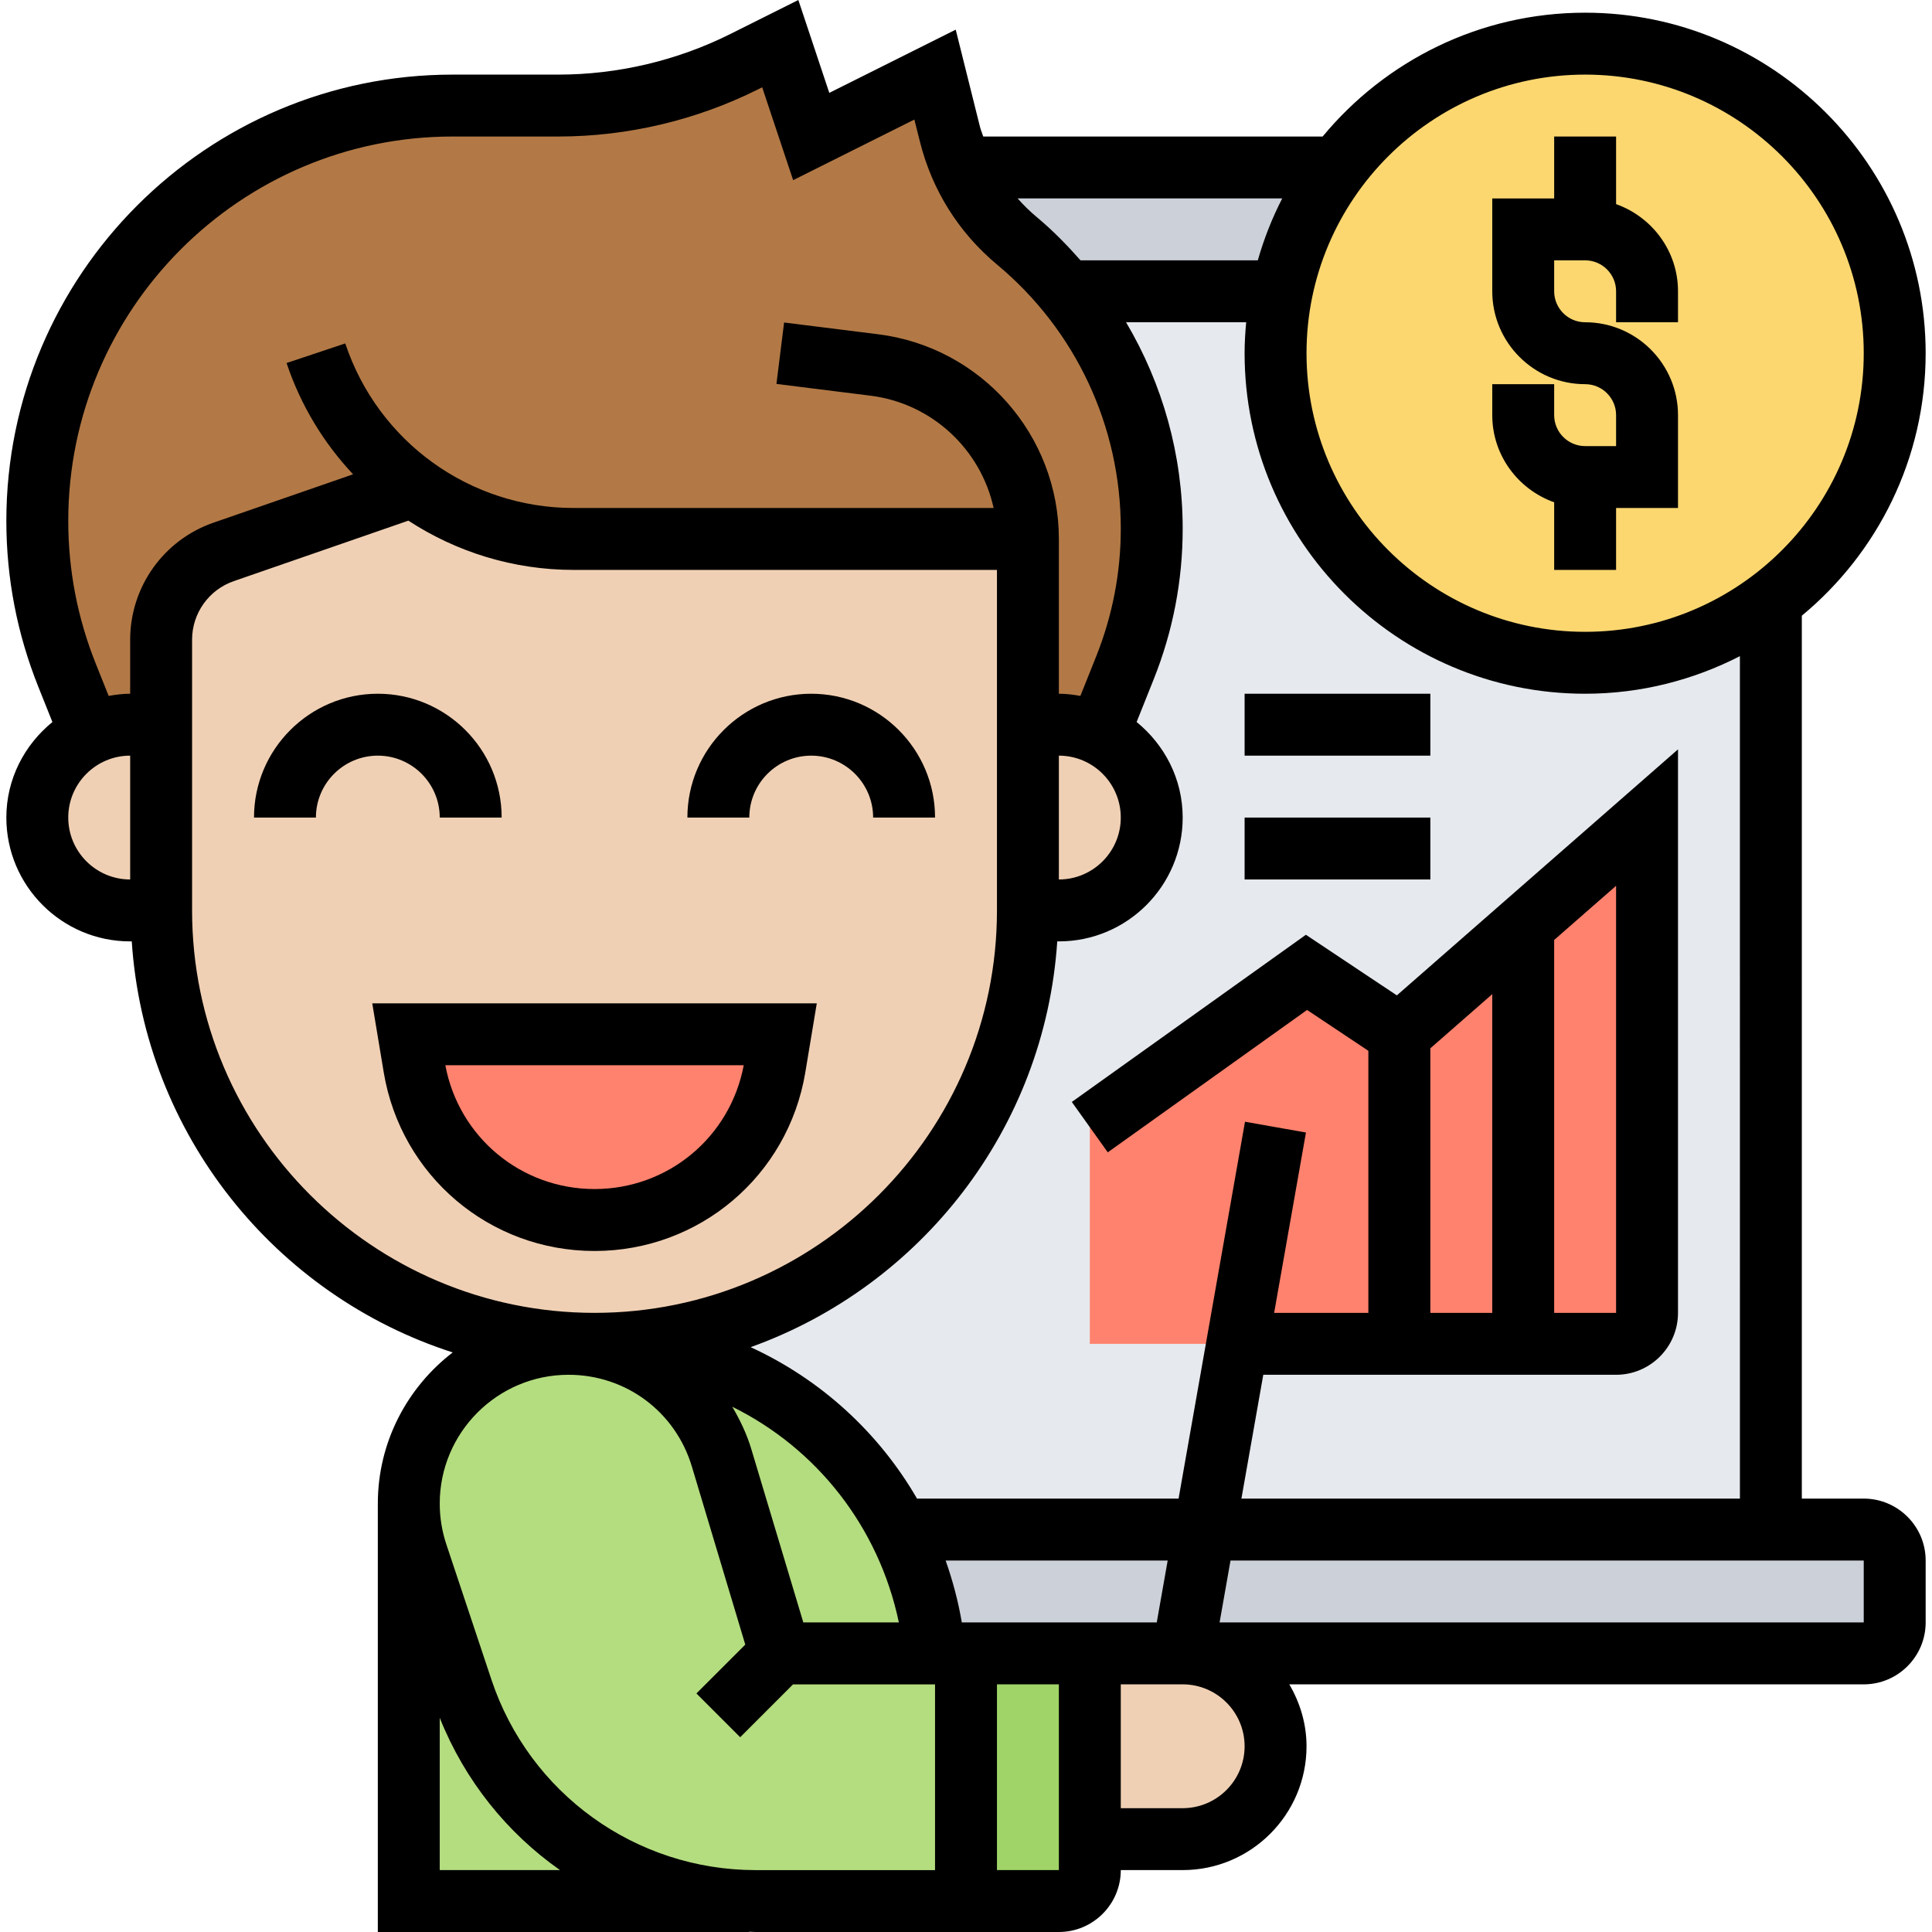 <svg id="_x30_1" enable-background="new 0 0 62 62.41" height="512" viewBox="0 0 62 62.41" width="512" xmlns="http://www.w3.org/2000/svg"><g><g><g><path d="m61 50.41v2c0 .55-.45 1-1 1h-22-3-4-1v-.05c-.14-1.42-.55-2.75-1.17-3.95h28.17 3c.55 0 1 .45 1 1z" fill="#ccd1d9"/></g><g><path d="m30.86 5.41h12.14c-.87 1.16-1.5 2.52-1.8 4h-6.94l-1.62-1.63c-.77-.64-1.38-1.46-1.78-2.37z" fill="#ccd1d9"/></g><g><path d="m34.26 9.41h6.94c-.13.64-.2 1.31-.2 2 0 5.52 4.48 10 10 10 2.25 0 4.33-.75 6-2v30h-28.17c-1.84-3.59-5.57-6-9.83-6 3.86 0 7.36-1.57 9.9-4.1 2.53-2.54 4.1-6.04 4.1-9.9h1c.83 0 1.58-.34 2.12-.88s.88-1.29.88-2.12c0-1.2-.7-2.23-1.72-2.71l.85-2.13c.58-1.43.87-2.95.87-4.49 0-1.79-.4-3.55-1.14-5.13-.43-.91-.97-1.76-1.6-2.54z" fill="#e6e9ed"/></g><g><path d="m32.64 7.78 1.62 1.63c.63.78 1.17 1.63 1.6 2.54.74 1.58 1.14 3.34 1.14 5.13 0 1.54-.29 3.06-.87 4.49l-.85 2.13c-.39-.19-.82-.29-1.28-.29h-1v-6h-14.68c-1.91 0-3.72-.62-5.19-1.7l-6.11 2.12c-1.21.42-2.02 1.55-2.02 2.83v2.75h-1c-.46 0-.89.1-1.28.29l-.76-1.89c-.63-1.59-.96-3.28-.96-4.98 0-3.7 1.5-7.06 3.93-9.49s5.79-3.93 9.49-3.93h3.41c2.09 0 4.14-.48 6-1.42l1.17-.58 1 3 4-2 .48 1.92c.09.37.22.74.37 1.08h.01c.4.91 1.01 1.73 1.78 2.37z" fill="#b27946"/></g><g><path d="m19 43.41c4.26 0 7.99 2.41 9.83 6 .62 1.2 1.03 2.53 1.17 3.95v.05h-5l-1.9-6.32c-.32-1.1-.99-2.02-1.86-2.66-.87-.65-1.94-1.02-3.08-1.02v-.03c.28.02.56.03.84.03z" fill="#b4dd7f"/></g><g><path d="m14.72 54.57c1.34 4.02 5.06 6.75 9.28 6.83v.01h-11v-12.84c0 .56.09 1.11.26 1.63z" fill="#b4dd7f"/></g><g><path d="m31 53.41v8h-6.79c-.07 0-.14 0-.21-.01-4.22-.08-7.94-2.81-9.28-6.83l-1.46-4.37c-.17-.52-.26-1.07-.26-1.63 0-1.42.58-2.72 1.51-3.65s2.23-1.51 3.65-1.51c1.14 0 2.21.37 3.08 1.02.87.64 1.54 1.56 1.86 2.66l1.9 6.32h5z" fill="#b4dd7f"/></g><g><path d="m35 59.41v1c0 .55-.45 1-1 1h-3v-8h4z" fill="#a0d468"/></g><g><path d="m38 53.41c1.66 0 3 1.34 3 3 0 .83-.34 1.58-.88 2.12s-1.29.88-2.12.88h-3v-6z" fill="#f0d0b4"/></g><g><path d="m35.28 23.7c1.02.48 1.72 1.51 1.72 2.71 0 .83-.34 1.58-.88 2.12s-1.29.88-2.12.88h-1v-6h1c.46 0 .89.1 1.28.29z" fill="#f0d0b4"/></g><g><path d="m5 23.41v6h-1c-.83 0-1.58-.34-2.12-.88s-.88-1.29-.88-2.12c0-1.2.7-2.23 1.72-2.71.39-.19.82-.29 1.28-.29z" fill="#f0d0b4"/></g><g><path d="m28.9 39.31c-2.54 2.53-6.04 4.1-9.9 4.1-.28 0-.56-.01-.84-.03-7.34-.43-13.16-6.52-13.16-13.97v-6-2.75c0-1.28.81-2.41 2.02-2.83l6.11-2.12c1.47 1.08 3.28 1.7 5.19 1.7h14.68v6 6c0 3.86-1.57 7.36-4.1 9.9z" fill="#f0d0b4"/></g><g><path d="m51 1.41c5.52 0 10 4.48 10 10 0 3.27-1.57 6.17-4 8-1.67 1.25-3.75 2-6 2-5.52 0-10-4.48-10-10 0-.69.07-1.36.2-2 .3-1.48.93-2.84 1.8-4 1.83-2.43 4.73-4 8-4z" fill="#fcd770"/></g><g><path d="m53 26.41v16c0 .55-.45 1-1 1h-17v-7l7-5 3 2z" fill="#ff826e"/></g><g><path d="m25 33.41-.18 1.07c-.47 2.84-2.93 4.93-5.82 4.93s-5.35-2.09-5.82-4.93l-.18-1.07z" fill="#ff826e"/></g></g><g><path d="m14 26.41h2c0-2.206-1.794-4-4-4s-4 1.794-4 4h2c0-1.103.897-2 2-2s2 .897 2 2z"/><path d="m26 24.41c1.103 0 2 .897 2 2h2c0-2.206-1.794-4-4-4s-4 1.794-4 4h2c0-1.103.897-2 2-2z"/><path d="m25.809 34.643.371-2.232h-14.36l.371 2.232c.558 3.342 3.421 5.768 6.809 5.768s6.251-2.427 6.809-5.768zm-11.628-.233h9.639c-.435 2.323-2.445 4-4.819 4s-4.386-1.677-4.82-4z"/><path d="m50 16.226v2.184h2v-2h2v-3c0-1.654-1.346-3-3-3-.552 0-1-.449-1-1v-1h1c.552 0 1 .449 1 1v1h2v-1c0-1.302-.839-2.402-2-2.816v-2.184h-2v2h-2v3c0 1.654 1.346 3 3 3 .552 0 1 .449 1 1v1h-1c-.552 0-1-.449-1-1v-1h-2v1c0 1.302.839 2.402 2 2.816z"/><path d="m60 48.41h-2v-28.521c2.441-2.019 4-5.07 4-8.479 0-6.065-4.935-11-11-11-3.408 0-6.459 1.559-8.479 4h-10.964c-.034-.107-.08-.209-.107-.319l-.782-3.133-4.084 2.042-1-3-2.198 1.099c-1.715.858-3.636 1.311-5.553 1.311h-3.417c-7.949 0-14.416 6.467-14.416 14.417 0 1.844.347 3.645 1.031 5.354l.457 1.143c-.9.733-1.488 1.837-1.488 3.086 0 2.206 1.794 4 4 4h.051c.414 6.233 4.637 11.435 10.368 13.278-1.468 1.128-2.419 2.895-2.419 4.884v13.838h12v-.008c.07.001.138.008.208.008h9.792c1.103 0 2-.897 2-2h2c2.206 0 4-1.794 4-4 0-.732-.212-1.409-.556-2h18.556c1.103 0 2-.897 2-2v-2c0-1.102-.897-2-2-2zm-4 0h-16.103l.706-4h11.397c1.103 0 2-.897 2-2v-18.203l-9.082 7.947-2.938-1.958-7.562 5.401 1.162 1.627 6.438-4.599 1.98 1.32v8.465h-3.044l1.028-5.826-1.969-.348-2.146 12.174h-8.449c-1.243-2.148-3.12-3.856-5.374-4.892 5.492-1.97 9.501-7.047 9.904-13.108h.052c2.206 0 4-1.794 4-4 0-1.249-.587-2.353-1.488-3.087l.551-1.378c.622-1.555.937-3.192.937-4.866 0-2.382-.648-4.674-1.829-6.669h3.88c-.03.33-.051.662-.051 1 0 6.065 4.935 11 11 11 1.801 0 3.498-.444 5-1.214zm-10-14.546 2-1.75v10.296h-2zm6-5.25v13.796h-2v-12.046zm-27.938 18.187c-.147-.488-.364-.935-.612-1.358 2.709 1.335 4.73 3.862 5.381 6.967h-3.086zm11.938-20.391c0 1.103-.897 2-2 2v-4c1.103 0 2 .897 2 2zm15-24c4.963 0 9 4.038 9 9s-4.037 9-9 9-9-4.038-9-9 4.037-9 9-9zm-10.574 6h-5.726c-.437-.494-.899-.968-1.414-1.397-.223-.186-.429-.388-.618-.603h8.547c-.326.634-.59 1.303-.789 2zm-38.426 18c0-1.103.897-2 2-2v4c-1.103 0-2-.897-2-2zm2-5.747v1.747c-.238 0-.468.03-.695.07l-.417-1.043c-.589-1.472-.888-3.023-.888-4.611 0-6.846 5.569-12.416 12.416-12.416h3.417c2.227 0 4.456-.526 6.447-1.522l.136-.068 1 3 3.916-1.958.179.713c.392 1.566 1.254 2.94 2.493 3.973 2.54 2.116 3.996 5.226 3.996 8.53 0 1.418-.268 2.806-.794 4.124l-.511 1.278c-.227-.04-.457-.07-.695-.07v-4-1c0-3.354-2.51-6.197-5.837-6.612l-3.039-.38-.248 1.984 3.039.38c1.989.249 3.561 1.736 3.977 3.628h-13.568c-3.352 0-6.315-2.136-7.376-5.316l-1.896.633c.458 1.373 1.203 2.587 2.149 3.595l-4.509 1.562c-1.611.557-2.692 2.076-2.692 3.779zm2 8.747v-8.747c0-.852.541-1.611 1.346-1.89l5.641-1.954c1.551 1.012 3.39 1.591 5.338 1.591h13.675v11c0 7.168-5.832 13-13 13s-13-5.832-13-13zm8 31v-4.919c.808 2.025 2.172 3.716 3.885 4.919zm1.669-6.154-1.455-4.366c-.142-.427-.214-.871-.214-1.32 0-2.294 1.866-4.16 4.16-4.16 1.852 0 3.453 1.191 3.985 2.965l1.725 5.751-1.578 1.578 1.414 1.414 1.707-1.707h4.587v6h-5.792c-3.88-.001-7.312-2.474-8.539-6.155zm18.331 6.154h-2v-6h2zm-3.135-8c-.118-.691-.296-1.358-.523-2h7.173l-.353 2zm9.135 4c0 1.103-.897 2-2 2h-2v-4h2c1.103 0 2 .898 2 2zm20-4h-20.808l.353-2h20.455z"/><path d="m40 22.41h6v2h-6z"/><path d="m40 26.41h6v2h-6z"/></g></g></svg>